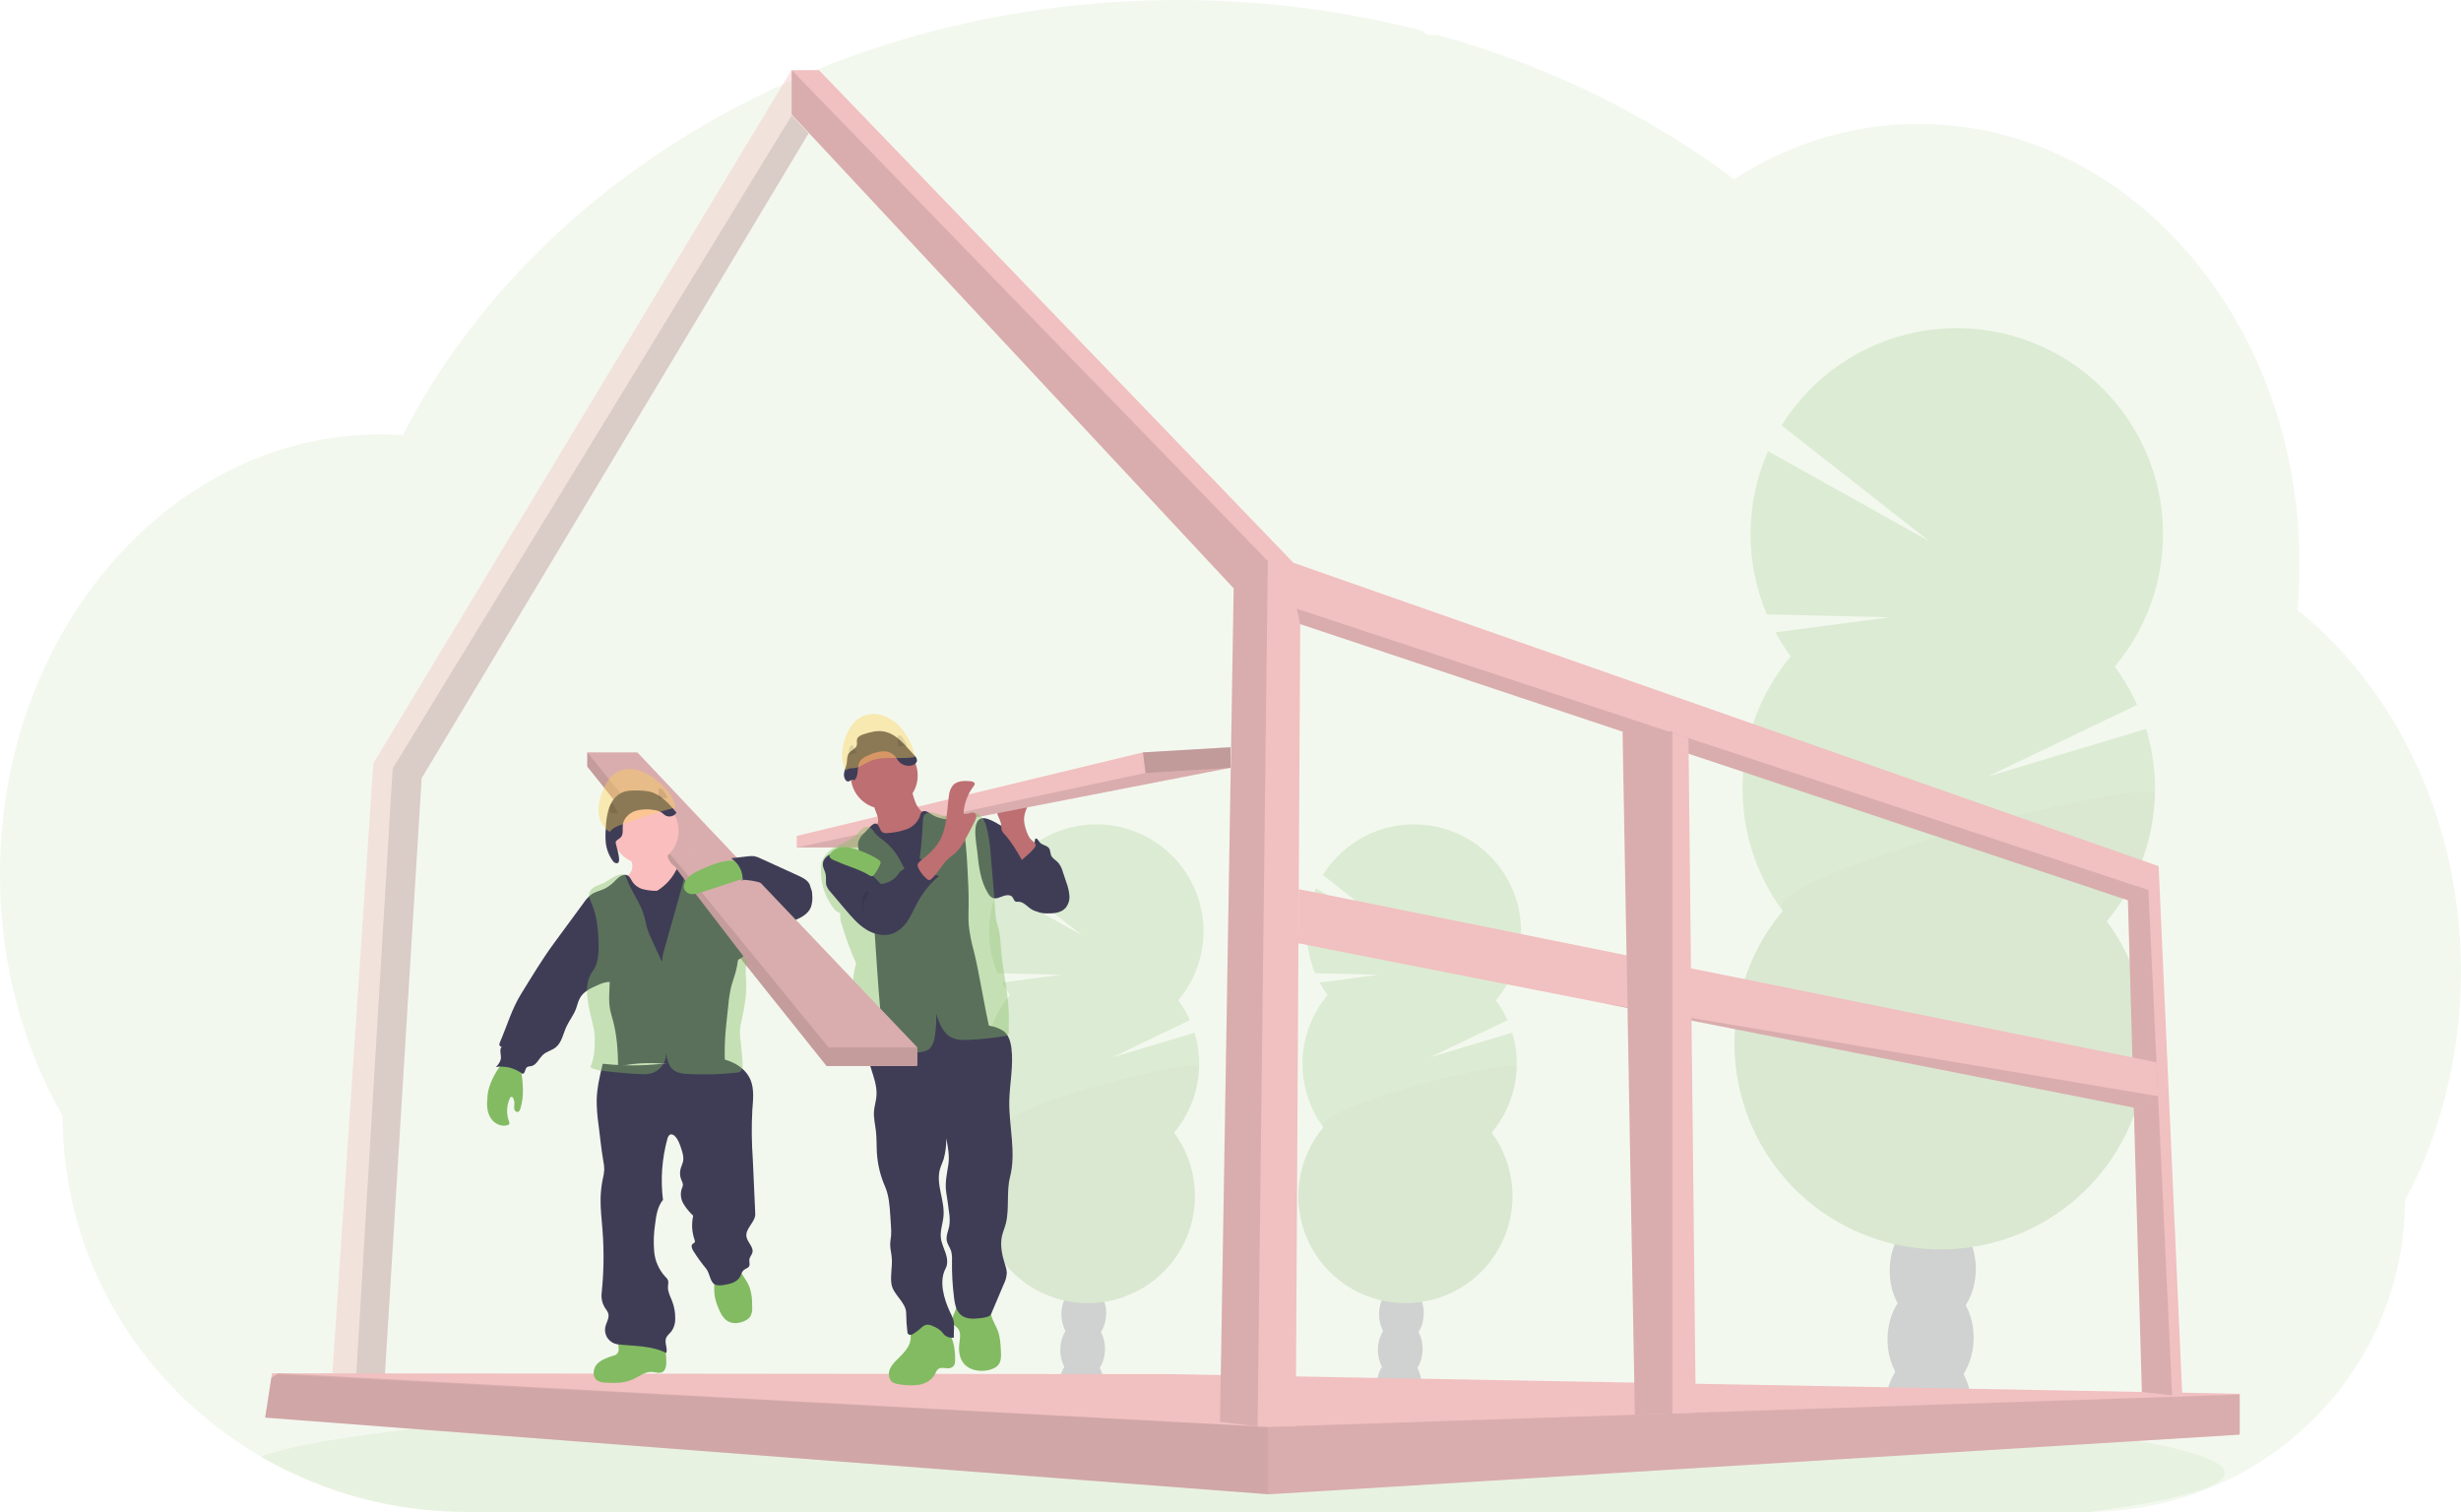 <svg width="848" height="521" viewBox="0 0 848 521" fill="none" xmlns="http://www.w3.org/2000/svg">
<g clip-path="url(#clip0_639_1600)">
<path opacity="0.1" d="M848.001 334.626C848.015 348.742 846.306 362.807 842.911 376.509C841.768 381.126 840.441 385.647 838.929 390.072C837.079 395.534 834.935 400.892 832.507 406.124C831.283 408.77 829.989 411.364 828.626 413.905C828.649 428.38 825.665 442.703 819.864 455.968C809.378 479.767 790.68 499.011 767.177 510.191C752.482 517.194 736.422 520.878 720.141 520.978H160.98C136.102 521.031 111.653 514.503 90.12 502.058L89.789 501.871C86.722 500.078 83.731 498.179 80.818 496.175C74.263 491.652 68.104 486.58 62.408 481.015C54.699 473.491 47.906 465.083 42.17 455.968C28.697 434.6 21.561 409.858 21.586 384.607C7.942 360.695 -0.014 332.051 -0.014 301.272C-0.014 262.438 12.629 227.013 33.4 200.196C37.731 194.593 42.474 189.322 47.591 184.425C52.64 179.58 58.066 175.143 63.819 171.157C68.422 167.964 73.233 165.081 78.219 162.527C80.299 161.47 82.387 160.47 84.511 159.543C86.376 158.716 88.262 157.946 90.17 157.22C92.46 156.352 94.778 155.554 97.125 154.825C99.472 154.096 101.788 153.459 104.073 152.912C107.433 152.092 110.85 151.426 114.325 150.913C117.205 150.489 120.085 150.194 122.965 149.971C125.255 149.798 127.566 149.705 129.891 149.676H131.151C133.714 149.676 136.263 149.777 138.79 149.949C139.057 149.417 139.345 148.878 139.611 148.353C140.619 146.433 141.663 144.52 142.714 142.65C142.712 142.633 142.712 142.616 142.714 142.6C142.894 142.269 143.074 141.945 143.261 141.629C144.111 140.097 144.996 138.579 145.904 137.076C146.321 136.357 146.731 135.681 147.156 135.005C147.246 134.837 147.345 134.674 147.451 134.516C147.883 133.797 148.323 133.078 148.769 132.359C150.991 128.811 153.302 125.326 155.702 121.902L156.314 121.025C156.689 120.493 157.034 119.975 157.452 119.443C158.445 118.055 159.468 116.66 160.497 115.294C161.217 114.315 161.937 113.345 162.715 112.417C164.587 110.02 166.507 107.623 168.475 105.225C170.443 102.828 172.487 100.462 174.609 98.127C174.897 97.804 175.185 97.487 175.487 97.171L178.562 93.82C178.713 93.662 178.842 93.518 178.986 93.374C179.354 92.978 179.706 92.583 180.102 92.202C181.751 90.454 183.443 88.743 185.142 87.038C193.789 78.436 203.001 70.418 212.717 63.04C213.099 62.738 213.487 62.451 213.869 62.163C215.698 60.789 217.555 59.43 219.413 58.093C229.63 50.771 240.31 44.117 251.387 38.172C252.15 37.734 252.928 37.324 253.712 36.921C263.643 31.673 273.856 26.977 284.304 22.855C289.999 20.604 295.824 18.489 301.684 16.555C305.587 15.275 309.503 14.059 313.47 12.916C319.672 11.132 325.916 9.533 332.204 8.119C350.728 3.967 369.574 1.403 388.535 0.453C394.295 0.161 400.119 0.01 406.009 -1.21208e-05C434.426 -0.038 462.733 3.539 490.246 10.643C490.53 11.073 490.919 11.423 491.376 11.661C491.834 11.898 492.344 12.016 492.859 12.002H495.278C496.329 12.29 497.373 12.578 498.424 12.88C504.295 14.568 510.081 16.411 515.783 18.41L517.223 18.928C531.297 23.927 544.99 29.935 558.197 36.907C570.101 43.176 581.564 50.249 592.503 58.078C594.188 59.286 595.849 60.504 597.486 61.731C599.473 60.461 601.494 59.243 603.548 58.078C611.481 53.565 619.907 49.977 628.661 47.385C646.961 41.975 666.324 41.219 684.991 45.184C708.931 50.254 730.602 62.839 748.104 80.739C755.231 88.062 761.574 96.107 767.032 104.744C767.428 105.362 767.824 105.988 768.206 106.621C772.897 114.264 776.929 122.293 780.258 130.619C780.381 130.928 780.503 131.215 780.611 131.517C783.685 139.314 786.164 147.331 788.027 155.501C788.113 155.918 788.214 156.328 788.301 156.745C790.043 164.652 791.227 172.671 791.843 180.743C791.843 181.031 791.843 181.326 791.9 181.628C792.203 185.803 792.356 190.022 792.361 194.285C792.361 198.096 792.232 201.879 791.994 205.633C791.994 206.043 791.936 206.467 791.9 206.891C791.836 207.977 791.742 209.049 791.648 210.142C797.147 214.572 802.294 219.422 807.042 224.647C809.139 226.934 811.169 229.307 813.132 231.767C819.112 239.252 824.367 247.287 828.828 255.764C841.003 278.72 848.001 305.724 848.001 334.626Z" fill="#83BB62"/>
<path opacity="0.1" d="M766.642 507.53C766.642 512.442 749.701 517.045 720.139 521H160.978C136.1 521.053 111.651 514.525 90.118 502.079L89.787 501.892C98.283 498.8 113.618 495.916 134.49 493.313L135.426 493.198C144.786 492.054 155.247 490.968 166.68 489.94C166.968 489.94 167.264 489.897 167.552 489.861C176.623 489.056 186.273 488.3 196.502 487.596C196.826 487.596 197.142 487.538 197.466 487.524C201.412 487.241 205.439 486.972 209.548 486.718L211.132 486.618C241.046 484.762 275.051 483.281 311.928 482.303H311.971C317.136 482.159 322.356 482.032 327.631 481.922C333.496 481.783 339.433 481.66 345.443 481.555C350.029 481.454 354.673 481.382 359.331 481.31H359.439C380.455 480.994 402.17 480.836 424.374 480.836C479.279 480.836 531.175 481.835 577.159 483.633H577.289C584.359 483.906 591.3 484.208 598.067 484.518L603.827 484.791C611.464 485.155 618.903 485.546 626.146 485.963C711.319 490.803 766.642 498.663 766.642 507.53Z" fill="#83BB62"/>
<g opacity="0.2">
<path d="M489.782 477.535C489.759 478.31 489.67 479.083 489.516 479.843C484.505 479.047 479.465 478.328 474.396 477.686C474.396 477.484 474.396 477.276 474.396 477.067C474.443 474.911 475.065 472.806 476.196 470.969C477.68 468.625 479.933 467.157 482.417 467.237C484.901 467.316 487.054 468.919 488.386 471.343C489.393 473.246 489.875 475.384 489.782 477.535Z" fill="#3F3D56"/>
<path d="M490.197 465.246C490.373 459.684 487.068 455.067 482.816 454.933C478.563 454.798 474.973 459.198 474.797 464.76C474.621 470.321 477.926 474.939 482.178 475.073C486.431 475.207 490.021 470.807 490.197 465.246Z" fill="#3F3D56"/>
<path d="M490.589 452.934C490.765 447.372 487.461 442.755 483.208 442.62C478.956 442.486 475.366 446.886 475.19 452.448C475.014 458.009 478.318 462.627 482.571 462.761C486.824 462.895 490.413 458.495 490.589 452.934Z" fill="#3F3D56"/>
<path d="M490.974 440.622C491.15 435.06 487.845 430.443 483.593 430.308C479.34 430.174 475.75 434.574 475.574 440.136C475.398 445.697 478.703 450.315 482.956 450.449C487.208 450.583 490.798 446.183 490.974 440.622Z" fill="#3F3D56"/>
<path d="M491.361 428.309C491.537 422.748 488.232 418.13 483.98 417.996C479.727 417.862 476.137 422.262 475.961 427.823C475.785 433.385 479.09 438.002 483.342 438.137C487.595 438.271 491.185 433.871 491.361 428.309Z" fill="#3F3D56"/>
<path d="M457.456 342.882C456.442 341.511 455.528 340.069 454.72 338.567L475.067 335.885L453.165 335.36C451.211 330.729 450.222 325.749 450.261 320.724C450.299 315.698 451.363 310.734 453.388 306.133L482.274 322.278L455.815 301.538C458.484 297.226 462.014 293.51 466.186 290.622C470.358 287.734 475.081 285.736 480.06 284.753C485.039 283.771 490.168 283.824 495.126 284.91C500.083 285.996 504.764 288.091 508.874 291.065C512.985 294.039 516.438 297.827 519.017 302.194C521.596 306.56 523.246 311.411 523.863 316.443C524.481 321.475 524.053 326.58 522.607 331.44C521.161 336.3 518.727 340.809 515.457 344.687C517.034 346.82 518.374 349.118 519.453 351.54L492.749 364.341L521.066 355.834C522.849 361.711 523.137 367.94 521.902 373.956C520.667 379.972 517.95 385.585 513.996 390.288C518.107 395.859 520.565 402.474 521.09 409.375C521.615 416.277 520.184 423.186 516.963 429.314C513.741 435.442 508.858 440.54 502.872 444.026C496.885 447.512 490.038 449.245 483.112 449.027C476.186 448.809 469.462 446.649 463.708 442.793C457.953 438.937 453.401 433.541 450.572 427.223C447.744 420.905 446.752 413.919 447.711 407.065C448.67 400.21 451.54 393.763 455.995 388.461C451.083 381.803 448.555 373.689 448.816 365.423C449.077 357.156 452.112 349.218 457.435 342.882H457.456Z" fill="#83BB62"/>
<path opacity="0.1" d="M522.635 367.75C522.383 376.021 519.339 383.964 513.996 390.288C518.107 395.859 520.565 402.474 521.09 409.375C521.615 416.277 520.184 423.186 516.963 429.314C513.741 435.442 508.858 440.54 502.872 444.026C496.885 447.512 490.038 449.245 483.112 449.027C476.186 448.809 469.462 446.649 463.708 442.793C457.953 438.937 453.401 433.541 450.572 427.223C447.744 420.905 446.752 413.919 447.711 407.064C448.67 400.21 451.54 393.763 455.995 388.461C451.264 382.039 522.765 363.615 522.635 367.75Z" fill="black"/>
</g>
<g opacity="0.2">
<path d="M380.347 477.535C380.324 478.31 380.235 479.083 380.08 479.843C375.069 479.047 370.03 478.328 364.961 477.686C364.961 477.484 364.961 477.276 364.961 477.067C365.008 474.911 365.629 472.806 366.761 470.969C368.244 468.625 370.498 467.157 372.981 467.237C375.465 467.316 377.618 468.919 378.95 471.343C379.957 473.246 380.44 475.384 380.347 477.535Z" fill="#3F3D56"/>
<path d="M380.754 465.249C380.929 459.687 377.625 455.07 373.372 454.936C369.12 454.801 365.53 459.201 365.354 464.763C365.178 470.324 368.483 474.942 372.735 475.076C376.988 475.21 380.578 470.811 380.754 465.249Z" fill="#3F3D56"/>
<path d="M381.146 452.937C381.322 447.375 378.017 442.758 373.765 442.623C369.512 442.489 365.922 446.889 365.746 452.451C365.57 458.012 368.875 462.63 373.128 462.764C377.38 462.898 380.97 458.498 381.146 452.937Z" fill="#3F3D56"/>
<path d="M381.531 440.625C381.707 435.063 378.402 430.446 374.15 430.311C369.897 430.177 366.307 434.577 366.131 440.139C365.955 445.7 369.26 450.318 373.512 450.452C377.765 450.586 381.355 446.186 381.531 440.625Z" fill="#3F3D56"/>
<path d="M381.918 428.312C382.094 422.751 378.789 418.133 374.536 417.999C370.284 417.865 366.694 422.265 366.518 427.826C366.342 433.388 369.647 438.005 373.899 438.14C378.152 438.274 381.742 433.874 381.918 428.312Z" fill="#3F3D56"/>
<path d="M348.021 342.882C347.007 341.511 346.092 340.069 345.285 338.567L365.631 335.885L343.73 335.36C341.775 330.729 340.787 325.749 340.825 320.724C340.864 315.698 341.928 310.734 343.953 306.133L372.838 322.278L346.379 301.538C349.048 297.226 352.579 293.51 356.751 290.622C360.922 287.734 365.645 285.736 370.624 284.753C375.604 283.771 380.732 283.824 385.69 284.91C390.648 285.996 395.328 288.091 399.439 291.065C403.55 294.039 407.002 297.827 409.581 302.194C412.16 306.56 413.81 311.411 414.428 316.443C415.045 321.475 414.618 326.58 413.172 331.44C411.725 336.3 409.291 340.809 406.022 344.687C407.599 346.82 408.939 349.118 410.018 351.54L383.314 364.341L411.63 355.834C413.414 361.711 413.701 367.94 412.466 373.956C411.232 379.972 408.515 385.585 404.56 390.288C408.671 395.859 411.13 402.474 411.655 409.375C412.179 416.277 410.749 423.186 407.527 429.314C404.305 435.442 399.422 440.54 393.436 444.026C387.45 447.512 380.603 449.245 373.677 449.027C366.751 448.809 360.026 446.649 354.272 442.793C348.518 438.937 343.966 433.541 341.137 427.223C338.308 420.905 337.316 413.919 338.275 407.065C339.234 400.21 342.105 393.763 346.559 388.461C341.648 381.803 339.119 373.689 339.38 365.423C339.641 357.156 342.677 349.218 347.999 342.882H348.021Z" fill="#83BB62"/>
<path opacity="0.1" d="M413.2 367.75C412.948 376.021 409.903 383.964 404.56 390.288C408.671 395.859 411.13 402.474 411.655 409.375C412.179 416.277 410.749 423.186 407.527 429.314C404.305 435.442 399.422 440.54 393.436 444.026C387.45 447.512 380.603 449.245 373.677 449.027C366.751 448.809 360.026 446.649 354.272 442.793C348.518 438.937 343.966 433.541 341.137 427.223C338.308 420.905 337.316 413.919 338.275 407.064C339.234 400.21 342.105 393.763 346.559 388.461C341.829 382.039 413.33 363.615 413.2 367.75Z" fill="black"/>
</g>
<g opacity="0.2">
<path d="M679.281 485.402C679.226 486.872 679.05 488.334 678.755 489.775C669.108 488.236 659.39 486.86 649.604 485.647C649.604 485.258 649.604 484.863 649.604 484.46C649.695 480.307 650.893 476.253 653.074 472.716C655.954 468.207 660.274 465.381 665.047 465.525C669.82 465.669 673.975 468.768 676.567 473.436C678.521 477.112 679.458 481.243 679.281 485.402Z" fill="#3F3D56"/>
<path d="M680.065 461.726C680.404 451.015 674.038 442.123 665.847 441.865C657.656 441.606 650.741 450.079 650.403 460.789C650.064 471.5 656.429 480.392 664.62 480.65C672.811 480.909 679.726 472.436 680.065 461.726Z" fill="#3F3D56"/>
<path d="M680.813 438.022C681.152 427.312 674.787 418.42 666.595 418.161C658.404 417.902 651.489 426.375 651.151 437.086C650.812 447.796 657.177 456.688 665.368 456.947C673.559 457.205 680.474 448.732 680.813 438.022Z" fill="#3F3D56"/>
<path d="M681.569 414.319C681.908 403.608 675.542 394.716 667.351 394.458C659.16 394.199 652.245 402.672 651.907 413.382C651.568 424.093 657.933 432.985 666.124 433.244C674.315 433.502 681.23 425.029 681.569 414.319Z" fill="#3F3D56"/>
<path d="M681.473 389.537C681.795 378.821 675.412 369.935 667.217 369.69C659.022 369.444 652.117 377.932 651.796 388.647C651.474 399.363 657.856 408.249 666.052 408.495C674.247 408.74 681.151 400.253 681.473 389.537Z" fill="#3F3D56"/>
<path d="M617.04 226.179C615.097 223.539 613.339 220.768 611.777 217.887L650.943 212.724L608.789 211.71C605.024 202.796 603.119 193.208 603.19 183.534C603.262 173.859 605.309 164.301 609.207 155.444L664.825 186.518L613.894 146.591C619.043 138.309 625.845 131.176 633.876 125.635C641.907 120.094 650.994 116.265 660.572 114.386C670.149 112.507 680.011 112.618 689.543 114.713C699.076 116.807 708.074 120.841 715.977 126.561C723.881 132.282 730.52 139.567 735.481 147.963C740.442 156.359 743.619 165.685 744.813 175.361C746.007 185.037 745.194 194.855 742.423 204.203C739.652 213.551 734.983 222.229 728.708 229.695C731.741 233.805 734.321 238.229 736.404 242.892L684.991 267.551L739.5 251.155C742.936 262.456 743.495 274.434 741.128 286.005C738.761 297.576 733.542 308.375 725.943 317.424C733.856 328.15 738.588 340.884 739.597 354.169C740.606 367.455 737.851 380.756 731.649 392.551C725.446 404.347 716.046 414.161 704.522 420.871C692.998 427.582 679.817 430.918 666.485 430.498C653.152 430.078 640.207 425.919 629.13 418.497C618.052 411.075 609.289 400.689 603.843 388.526C598.397 376.364 596.487 362.916 598.332 349.721C600.176 336.525 605.701 324.114 614.275 313.907C604.825 301.09 599.96 285.472 600.461 269.562C600.963 253.651 606.801 238.37 617.04 226.172V226.179Z" fill="#83BB62"/>
<path opacity="0.1" d="M742.532 274.045C742.06 289.959 736.225 305.248 725.972 317.438C733.885 328.164 738.617 340.898 739.626 354.184C740.635 367.469 737.881 380.77 731.678 392.566C725.475 404.361 716.075 414.175 704.551 420.886C693.028 427.596 679.846 430.932 666.514 430.513C653.182 430.093 640.237 425.934 629.159 418.512C618.082 411.089 609.319 400.703 603.872 388.541C598.426 376.378 596.516 362.931 598.361 349.735C600.206 336.539 605.731 324.129 614.304 313.922C605.132 301.545 742.784 266.084 742.532 274.045Z" fill="black"/>
</g>
<path d="M113.627 486.668L121.179 486.646H131.828L145.291 268.184L278.623 45.946L272.828 39.733V23.998L128.631 263.035L113.627 486.668Z" fill="#F1C0C0" fill-opacity="0.4"/>
<path opacity="0.1" d="M121.984 486.646H131.826L145.29 268.184L278.622 45.946L272.826 39.733L135.297 264.854L121.984 486.646Z" fill="black"/>
<path d="M91.371 488.487L436.851 514.894L437.146 514.916L771.495 494.377L771.747 494.363V480.26L403.336 473.508L95.972 473.213H93.725L93.481 474.795L91.371 488.487Z" fill="#F1C0C0"/>
<path opacity="0.1" d="M91.371 488.487L436.851 514.894L437.146 514.916L771.495 494.377L771.747 494.104V480.555H771.452L436.851 491.716L95.972 473.213H95.921L95.317 473.608L93.481 474.795L91.371 488.487Z" fill="black"/>
<path opacity="0.1" d="M91.371 488.487L436.851 514.894V491.716L95.317 473.608L93.481 474.795L91.371 488.487Z" fill="black" fill-opacity="0.4"/>
<path d="M272.783 39.438L425.094 202.727L420.385 489.954L433.323 491.515L433.539 491.544H446.477L448.025 215.061L733.228 310.218L738.038 479.649L748.449 480.814L751.976 481.21L743.812 298.467L445.671 193.918L282.193 24.163H272.783V39.438Z" fill="#F1C0C0"/>
<path opacity="0.1" d="M446.852 209.775L448.025 215.061L733.228 310.218L738.038 479.649L748.449 480.814L740.284 306.694L446.852 209.775Z" fill="black"/>
<path opacity="0.1" d="M272.783 39.438L425.094 202.727L420.385 489.954L433.323 491.515L436.851 193.328L272.783 24.163V39.438Z" fill="black"/>
<path d="M447.406 325.047L552.011 345.622L552.047 345.629L735.259 381.68L743.647 378.321L743.618 377.732L743.071 366.046L447.514 306.392L447.406 325.047Z" fill="#F1C0C0"/>
<path opacity="0.1" d="M552.047 345.629L735.259 381.68L743.646 378.321L743.618 377.732L552.047 345.629Z" fill="black"/>
<path d="M559.053 252.104L561.882 407.684L563.344 487.502L576.224 487.071L584.331 486.797L581.811 254.355L576.224 252.5L575 252.104H559.053Z" fill="#F1C0C0"/>
<path opacity="0.1" d="M559.168 252.068V252.104L561.882 407.684L563.344 487.502L576.224 487.071V252.068H559.168Z" fill="black"/>
<path d="M357.294 291.837C358.05 292.247 358.772 292.716 359.454 293.239C360.261 293.944 360.985 294.738 361.614 295.605C364.703 299.596 367.554 304.235 367.252 309.269C367.258 310.001 367.12 310.728 366.844 311.407C366.569 312.085 366.161 312.703 365.646 313.224C364.372 314.31 362.543 314.36 360.873 314.36C359.058 314.36 357.15 314.36 355.581 313.426C354.011 312.491 352.701 310.671 350.843 310.714C350.581 310.758 350.314 310.758 350.051 310.714C349.411 310.506 349.281 309.664 348.863 309.132C348.144 308.176 346.624 308.413 345.494 308.83C344.364 309.247 343.111 309.873 341.995 309.391C341.347 309.05 340.818 308.521 340.476 307.874C337.805 303.559 337.236 298.374 336.732 293.361C336.422 290.312 334.061 279.913 340.577 282.279C343.456 283.315 346.149 285.386 348.77 286.903L357.294 291.837Z" fill="#3F3D56"/>
<path d="M350.858 292.865C351.44 293.283 352.146 293.495 352.862 293.466C353.578 293.437 354.264 293.17 354.811 292.707C355.883 291.739 356.566 290.415 356.733 288.982C357.453 288.759 357.82 289.701 358.281 290.276C359.088 291.254 360.729 291.24 361.464 292.283C361.975 293.002 361.86 294.001 362.219 294.814C362.687 295.864 363.847 296.41 364.639 297.259C365.386 298.186 365.927 299.263 366.223 300.416L367.403 303.954C367.968 305.426 368.332 306.967 368.483 308.535C368.558 309.319 368.475 310.111 368.24 310.863C368.005 311.614 367.623 312.312 367.115 312.915C365.531 314.619 362.932 314.799 360.636 314.749C359.869 314.765 359.103 314.675 358.36 314.483C356.323 313.85 355.02 311.8 354.48 309.736C353.94 307.672 353.997 305.508 353.681 303.393C353.338 301.317 352.734 299.292 351.881 297.367C351.247 295.871 349.505 293.642 349.534 292.052C350.052 292.052 350.426 292.527 350.858 292.865Z" fill="#3F3D56"/>
<path d="M353.442 285.58C353.106 284.559 352.909 283.497 352.859 282.423C352.859 280.266 353.845 278.238 354.839 276.31L346.61 277.425C345.616 277.562 344.507 277.763 343.946 278.59C343.732 279 343.621 279.455 343.621 279.917C343.621 280.379 343.732 280.834 343.946 281.244C344.358 282.064 344.686 282.924 344.925 283.811C344.944 284.587 345.033 285.36 345.191 286.12C345.447 286.678 345.806 287.183 346.25 287.608C348.604 290.212 350.368 293.282 352.125 296.324C352.074 296.238 357.085 292.362 356.884 291.096C356.768 290.377 355.321 289.514 354.861 288.824C354.224 287.821 353.746 286.728 353.442 285.58Z" fill="#BE6F72"/>
<path d="M423.999 257.483V264.567L302.561 288.227L296.261 292.038H274.525V288.047L393.84 259.252L423.999 257.483Z" fill="#F1C0C0"/>
<path opacity="0.1" d="M423.999 264.567L302.561 288.227L296.261 292.038H274.525L394.725 266.343L423.999 264.567Z" fill="black"/>
<path d="M326.5 458.571C325.147 456.934 323.279 455.803 321.201 455.362C319.122 454.92 316.955 455.195 315.053 456.14C314.646 456.332 314.286 456.612 314.002 456.96C313.282 457.967 313.742 459.355 313.807 460.599C313.973 463.634 311.554 466.1 309.379 468.222C308.213 469.358 307.025 470.573 306.499 472.12C305.974 473.666 306.363 475.629 307.774 476.434C308.39 476.743 309.06 476.928 309.747 476.981C312.048 477.429 314.408 477.495 316.73 477.175C319.027 476.737 321.281 475.435 322.274 473.321C322.466 472.747 322.783 472.224 323.203 471.789C324.47 470.789 326.414 471.961 327.854 471.249C329.042 470.66 329.092 469.732 329.107 468.509C329.15 465.129 328.646 461.304 326.5 458.571Z" fill="#83BB62"/>
<path d="M343.78 458.441C344.665 460.771 344.788 463.31 344.903 465.798C344.968 467.237 345.011 468.776 344.233 469.991C343.456 471.206 341.937 471.846 340.482 472.148C337.48 472.767 334.003 472.184 332.066 469.804C330.583 467.985 330.273 465.489 330.547 463.13C330.777 461.196 331.267 458.93 329.877 457.557C329.517 457.19 329.049 456.931 328.718 456.536C327.998 455.658 328.113 454.335 328.502 453.256C329.008 452.225 329.388 451.136 329.632 450.013C329.69 449.481 339.381 450.387 340.274 450.826C341.49 451.423 341.303 452.422 341.67 453.63C342.182 455.313 343.161 456.831 343.78 458.441Z" fill="#83BB62"/>
<path d="M345.558 355.129C347.459 356.359 348.193 358.775 348.489 361.019C349.302 367.167 347.877 373.381 347.769 379.587C347.668 388.282 350.188 397.134 348.035 405.556C346.746 410.59 347.841 416.343 346.631 421.427C346.271 422.937 345.609 424.361 345.263 425.871C344.543 429.144 345.299 432.567 346.314 435.767C346.638 436.629 346.844 437.532 346.926 438.449C346.878 439.862 346.519 441.246 345.875 442.505L341.555 452.71C341.073 453.853 339.172 454.04 337.955 454.191C335.666 454.465 333.11 454.659 331.288 453.242C329.467 451.825 329.028 449.452 328.747 447.237C328.208 442.985 327.968 438.701 328.027 434.415C328.106 433.296 328.006 432.172 327.732 431.085C327.336 429.855 326.465 428.791 326.227 427.489C325.925 425.807 326.781 424.153 327.098 422.455C327.315 420.905 327.291 419.331 327.026 417.788C326.745 415.487 326.421 413.186 326.054 410.899C325.536 407.699 326.277 404.542 326.774 401.334C327.242 398.321 326.645 395.25 326.054 392.259C326.105 394.687 325.802 397.109 325.154 399.45C324.773 400.593 324.226 401.687 323.894 402.852C322.418 408.08 325.565 413.567 325.118 418.982C324.91 421.513 323.916 424.016 324.197 426.511C324.391 428.338 325.241 430.014 325.824 431.754C326.407 433.494 326.709 435.486 325.824 437.112C323.484 441.527 325.234 447.532 327.329 452.063C327.754 452.866 328.124 453.698 328.437 454.551C329.057 456.593 328.538 458.787 328.704 460.915C328.101 461.014 327.483 460.974 326.898 460.798C326.313 460.622 325.776 460.316 325.327 459.901C325.01 459.571 324.751 459.182 324.442 458.837C323.577 458.014 322.552 457.375 321.432 456.96C320.774 456.592 320.025 456.42 319.272 456.464C318.481 456.685 317.769 457.126 317.22 457.737C316.508 458.362 315.753 458.937 314.959 459.456C314.622 459.715 314.227 459.89 313.808 459.966C313.597 459.999 313.381 459.964 313.191 459.867C313.001 459.77 312.846 459.616 312.749 459.427C312.704 459.307 312.677 459.181 312.67 459.053C312.403 456.881 312.261 454.696 312.245 452.509C312.245 448.747 307.738 446.159 307.169 442.441C306.716 439.442 307.558 436.385 307.277 433.365C307.141 431.812 306.709 430.287 306.737 428.734C306.737 427.727 306.968 426.742 307.047 425.742C307.113 424.632 307.096 423.519 306.997 422.412L306.773 418.939C306.557 415.508 306.32 412.006 304.966 408.871C303.361 405.21 302.411 401.296 302.158 397.307C302.014 394.79 302.108 392.273 301.82 389.749C301.561 387.469 300.985 385.204 301.15 382.917C301.287 381.148 301.87 379.436 302.007 377.667C302.288 374.265 300.992 370.957 299.977 367.7C298.962 364.442 298.213 360.832 299.545 357.689C299.735 357.173 300.052 356.713 300.466 356.352C300.977 356.014 301.558 355.798 302.166 355.719C314.518 353.127 327.18 352.32 339.763 353.324C341.814 353.44 343.805 354.06 345.558 355.129Z" fill="#3F3D56"/>
<path d="M304.686 278.748C311.056 278.748 316.22 273.59 316.22 267.228C316.22 260.865 311.056 255.707 304.686 255.707C298.316 255.707 293.152 260.865 293.152 267.228C293.152 273.59 298.316 278.748 304.686 278.748Z" fill="#BE6F72"/>
<path d="M302.453 281.618C302.619 282.276 302.619 282.966 302.453 283.624C302.272 284.084 302.017 284.512 301.697 284.89C300.581 286.328 299.345 287.671 298.004 288.903C298.687 290.427 299.918 291.641 301.453 292.304C302.977 292.952 304.575 293.409 306.212 293.663C307.028 293.878 307.879 293.937 308.717 293.836C309.49 293.642 310.222 293.311 310.877 292.858L317.285 289.025C318.252 288.502 319.147 287.856 319.949 287.105C321.124 285.898 321.789 284.286 321.806 282.603C321.836 282.301 321.754 282 321.576 281.754C321.33 281.541 321.022 281.412 320.697 281.388C318.444 280.891 316.666 279.065 315.658 276.994C314.746 274.871 314.157 272.624 313.908 270.327L307.076 273.923C306.06 274.462 305.052 275.002 304.001 275.469C303.332 275.771 301.978 276.023 301.503 276.634C300.596 277.763 302.216 280.259 302.453 281.618Z" fill="#BE6F72"/>
<path d="M298.049 286.81C297.076 287.607 296.316 288.632 295.838 289.794C295.392 291.233 295.838 292.75 296.242 294.174C298.131 300.243 299.575 306.442 300.561 312.721C301.166 317.036 301.389 321.415 301.685 325.781C302.289 334.684 303.168 348.88 304.341 357.725C308.661 357.919 312.873 356.661 317.157 356.2C325.163 355.352 333.407 357.294 341.247 355.481C339.346 347.981 337.446 335.173 335.545 327.679C334.704 324.727 334.121 321.707 333.803 318.654C333.637 316.46 333.738 314.26 333.767 312.052C333.831 307.737 333.594 303.422 333.356 299.107C333.083 294.073 332.809 289.039 331.614 284.113C331.531 283.485 331.236 282.905 330.779 282.466C330.059 281.941 329.123 282.128 328.266 282.243C325.643 282.576 322.987 281.948 320.793 280.474C319.842 279.827 318.568 279.036 317.682 279.755C317.304 280.189 317.055 280.719 316.962 281.287C316.571 282.304 315.966 283.226 315.189 283.992C314.411 284.757 313.479 285.347 312.455 285.724C310.404 286.466 308.255 286.907 306.076 287.033C305.41 287.176 304.715 287.098 304.096 286.81C303.074 286.184 303.002 283.933 301.713 283.782C300.583 283.653 298.812 286.084 298.049 286.81Z" fill="#3F3D56"/>
<path d="M315.082 304.372C312.425 301.833 311.259 298.151 309.322 295.023C308.003 292.919 306.318 291.068 304.347 289.557C303.356 288.903 302.447 288.133 301.64 287.263C300.956 286.422 300.437 285.3 299.401 284.976C298.972 284.883 298.527 284.895 298.105 285.012C297.682 285.128 297.294 285.346 296.974 285.645C296.34 286.249 295.739 286.888 295.174 287.558C292.122 290.715 286.758 291.154 284.339 294.807C283.686 295.581 283.242 296.51 283.05 297.504C282.353 302.821 283.73 308.202 286.895 312.534C287.507 313.538 288.448 314.3 289.558 314.691C289.408 316.032 289.586 317.39 290.077 318.647C291.41 323.198 293.048 327.655 294.98 331.987C294.518 333.681 294.195 335.411 294.015 337.157C293.511 341.551 293.979 346.01 293.504 350.411C293.115 354.007 292.064 357.509 292.028 361.112C292.028 361.688 292.078 362.371 292.575 362.666C292.839 362.801 293.135 362.863 293.432 362.845L302.288 363.111C307.428 363.262 312.619 363.413 317.681 362.464C318.355 362.365 319.008 362.158 319.617 361.853C321.331 360.896 321.9 358.739 322.173 356.819C322.531 354.328 322.673 351.812 322.598 349.297C323.671 352.684 324.945 356.186 328.185 357.653C329.899 358.43 331.857 358.372 333.736 358.322C337.786 358.142 341.823 357.726 345.824 357.078C346.071 357.108 346.321 357.081 346.556 356.997C346.79 356.914 347.001 356.777 347.172 356.597C347.344 356.418 347.471 356.2 347.543 355.963C347.615 355.725 347.631 355.474 347.588 355.23L347.632 351.303C347.718 343.328 345.738 335.705 344.968 327.765C344.723 325.263 344.745 322.731 344.133 320.279C343.881 319.251 343.513 318.244 343.29 317.208C343.098 316.194 342.978 315.168 342.93 314.138L342.369 306.227C342.102 302.566 341.721 299.035 341.44 295.382C341.286 291.825 340.769 288.292 339.899 284.84C339.273 282.682 337.97 280.237 335.716 279.971C334.514 279.834 333.347 280.359 332.203 280.726C329.389 281.611 326.369 281.598 323.563 280.69C322.696 280.348 321.792 280.107 320.87 279.971C320.406 279.908 319.933 279.969 319.501 280.149C319.068 280.328 318.691 280.619 318.408 280.992C318.128 281.554 317.997 282.178 318.026 282.804C317.688 289.989 317.062 297.389 315.082 304.372Z" fill="#83BB62" fill-opacity="0.4"/>
<path d="M303.498 304.587C300.179 301.092 296.773 297.532 292.497 295.31C290.812 294.433 288.897 293.771 287.032 294.102C285.167 294.433 283.432 296.051 283.519 297.942C283.576 299.115 284.289 300.15 284.512 301.301C284.771 302.595 284.397 303.976 284.8 305.227C285.128 306.052 285.618 306.803 286.24 307.435L291.338 313.469C293.498 315.986 295.657 318.539 298.437 320.279C301.216 322.019 304.816 322.832 307.868 321.595C310.04 320.587 311.846 318.931 313.038 316.856C314.305 314.842 315.198 312.642 316.386 310.563C318.234 307.243 320.674 304.286 323.585 301.84C322.088 301.452 320.209 300.905 319.265 299.683C318.997 299.294 318.768 298.88 318.581 298.446L317.415 295.929C317.018 295.908 316.622 295.97 316.25 296.109C315.878 296.249 315.54 296.464 315.255 296.741C314.755 297.319 314.219 297.864 313.65 298.374C312.634 299.136 311.259 299.345 310.338 300.215C309.981 300.588 309.658 300.993 309.373 301.423C308.676 302.338 307.791 303.094 306.778 303.64C305.765 304.185 304.646 304.508 303.498 304.587Z" fill="#3F3D56"/>
<path d="M323.853 289.55C326.351 284.998 326.236 279.539 326.948 274.398C327.026 273.036 327.504 271.727 328.324 270.636C329.764 269.011 332.305 268.99 334.479 269.198C335.12 269.27 335.919 269.572 335.883 270.212C335.833 270.441 335.721 270.653 335.559 270.823C333.452 273.54 332.212 276.828 332.003 280.259C333.133 281.042 334.883 279.432 335.97 280.259C336.69 280.863 336.359 282.056 335.927 282.919C334.923 284.919 333.889 286.903 332.823 288.874C331.973 290.611 330.863 292.209 329.533 293.613C328.619 294.49 327.546 295.181 326.617 296.044C324.457 298.065 323.154 300.92 320.922 302.89C320.734 303.094 320.478 303.224 320.202 303.257C319.918 303.237 319.651 303.117 319.446 302.919C318.331 302.013 317.406 300.896 316.725 299.632C315.875 298.065 316.005 297.604 317.344 296.497C319.849 294.519 322.29 292.398 323.853 289.55Z" fill="#BE6F72"/>
<path d="M299.322 301.495C299.754 301.761 300.287 302.063 300.762 301.84C300.957 301.723 301.122 301.563 301.245 301.373C302.068 300.276 302.754 299.083 303.29 297.82C303.382 297.642 303.433 297.445 303.441 297.245C303.441 296.785 303.03 296.447 302.649 296.18C300.604 294.879 298.406 293.835 296.104 293.074C294.203 292.355 292.216 291.729 290.2 291.909C289.443 291.96 288.704 292.163 288.027 292.506C287.35 292.85 286.75 293.327 286.262 293.908C284.822 295.756 287.234 296.317 288.746 296.986C292.245 298.575 296.032 299.496 299.322 301.495Z" fill="#83BB62"/>
<path opacity="0.1" d="M297.054 313.72C297.03 313.885 297.045 314.052 297.097 314.21C297.15 314.367 297.239 314.51 297.357 314.627C297.566 313.605 297.292 312.527 297.508 311.498C297.825 309.952 299.329 308.787 299.459 307.234C296.702 306.694 297.076 312.052 297.054 313.72Z" fill="black"/>
<path opacity="0.2" d="M424 257.483V264.567L394.725 266.343L393.84 259.252L424 257.483Z" fill="black"/>
<path d="M294.303 268.939C296.132 267.451 295.073 264.329 296.312 262.33C297.032 261.237 298.248 260.662 299.444 260.173C300.886 259.499 302.431 259.071 304.015 258.907C304.809 258.831 305.609 258.934 306.357 259.209C307.105 259.485 307.781 259.924 308.335 260.496C308.803 261.029 309.12 261.676 309.559 262.23C310.103 262.876 310.812 263.362 311.611 263.638C312.409 263.914 313.268 263.969 314.095 263.797C315.053 263.582 316.046 262.855 315.981 261.877C315.873 261.282 315.569 260.741 315.117 260.338L313.058 258.058C310.718 255.47 308.119 252.722 304.685 252.075C302.295 251.622 299.847 252.262 297.543 253.032C296.614 253.341 295.57 253.801 295.311 254.743C295.138 255.39 295.397 256.095 295.246 256.75C294.951 258.051 293.281 258.49 292.503 259.583C291.726 260.676 291.963 261.971 291.74 263.179C291.517 264.387 290.869 265.566 290.79 266.818C290.739 267.573 291.121 268.975 291.97 269.248C292.82 269.522 293.777 268.04 294.303 268.939Z" fill="#3F3D56"/>
<path d="M315.284 260.842C314.677 257.678 313.369 254.689 311.454 252.097C309.752 249.674 307.384 247.796 304.636 246.689C303.262 246.153 301.785 245.934 300.315 246.05C298.845 246.166 297.42 246.613 296.147 247.358C294.258 248.704 292.789 250.556 291.907 252.701C290.042 256.714 289.351 261.618 291.518 265.473C292.382 264.423 293.865 264.898 295.175 264.516C296.817 264.049 298.207 262.956 299.769 262.273C304.485 260.194 310.245 261.877 315.284 260.842Z" fill="#FED253" fill-opacity="0.4"/>
<path opacity="0.1" d="M292.62 260.619C292.454 259.324 292.346 257.821 293.268 256.901C293.313 256.844 293.372 256.799 293.438 256.769C293.504 256.739 293.576 256.725 293.649 256.728C293.713 256.749 293.773 256.783 293.823 256.827C293.874 256.872 293.915 256.926 293.944 256.987C294.476 257.826 294.929 258.711 295.298 259.633C294.761 259.51 294.2 259.55 293.686 259.749C293.173 259.948 292.731 260.296 292.418 260.748" fill="black"/>
<path opacity="0.1" d="M309.446 256.965L309.187 254.398C309.145 254.186 309.162 253.968 309.237 253.765C309.346 253.596 309.513 253.473 309.707 253.42C309.901 253.366 310.108 253.387 310.288 253.478C310.642 253.674 310.934 253.965 311.131 254.319C311.73 255.238 312.227 256.219 312.614 257.246C311.454 257.023 310.261 257.037 309.107 257.289" fill="black"/>
<path opacity="0.1" d="M315.888 361.162V367.031L310.928 367.362H284.836V361.162H315.888Z" fill="black"/>
<path d="M315.889 361.162V367.361H284.836L202.342 264.142V259.267H219.636L315.889 361.162Z" fill="#F1C0C0"/>
<path opacity="0.1" d="M315.889 361.162V367.361H284.836L202.342 264.142V259.267H219.636L315.889 361.162Z" fill="black"/>
<path opacity="0.1" d="M315.889 361.162V367.361H284.836L202.342 264.142V259.267L285.283 361.162H315.889Z" fill="black"/>
<path d="M213.156 464.619C213.211 464.911 213.204 465.21 213.137 465.499C213.07 465.788 212.944 466.061 212.767 466.299C212.59 466.537 212.366 466.736 212.108 466.884C211.851 467.032 211.565 467.125 211.27 467.157C209.268 467.833 207.144 468.502 205.726 470.034C204.308 471.566 204.027 474.406 205.726 475.651C206.595 476.174 207.592 476.445 208.606 476.434C211.867 476.657 215.266 476.614 218.225 475.233C220.342 474.255 222.336 472.587 224.661 472.738C225.864 472.81 227.145 473.371 228.218 472.824C229.291 472.278 229.593 470.753 229.6 469.48C229.628 466.823 229.227 464.179 228.413 461.649C228.305 461.304 223.725 461.038 223.178 460.93L217.627 460.21C216.576 460.074 214.308 459.283 213.48 460.16C212.652 461.038 213.156 463.576 213.156 464.619Z" fill="#83BB62"/>
<path d="M246.282 446.669C246.517 447.964 246.899 449.228 247.42 450.437C248.19 452.393 249.177 454.472 251.063 455.421C252.777 456.277 254.879 455.968 256.621 455.155C257.348 454.854 257.986 454.371 258.472 453.753C259.034 452.774 259.285 451.648 259.191 450.524C259.191 447.741 259.026 444.864 257.752 442.39C256.657 440.233 254.749 438.377 254.72 435.99L248.161 437.255C247.81 437.289 247.476 437.421 247.197 437.637C246.989 437.855 246.845 438.126 246.779 438.42C246.079 441.112 245.91 443.913 246.282 446.669Z" fill="#83BB62"/>
<path d="M167.955 378.35C167.681 380.666 167.797 383.147 169.006 385.146C170.216 387.145 172.764 388.468 174.967 387.67C175.08 387.641 175.186 387.59 175.279 387.52C175.372 387.449 175.449 387.361 175.507 387.26C175.566 387.017 175.533 386.761 175.414 386.541C174.441 383.948 174.521 381.079 175.637 378.544C175.781 378.213 176.091 377.825 176.429 377.955C176.571 378.026 176.684 378.142 176.753 378.285C177.102 378.888 177.276 379.575 177.257 380.27C177.155 380.9 177.136 381.541 177.199 382.176C177.336 382.794 177.999 383.377 178.575 383.111C178.741 383.009 178.885 382.874 178.998 382.714C179.11 382.555 179.189 382.374 179.23 382.183C180.835 377.545 180.108 372.475 179.374 367.62C179.38 367.509 179.361 367.397 179.32 367.294C179.278 367.19 179.214 367.097 179.132 367.021C179.051 366.945 178.953 366.888 178.847 366.853C178.74 366.819 178.628 366.808 178.517 366.822C175.119 366.484 173.261 365.672 171.317 368.829C169.647 371.489 167.955 375.15 167.955 378.35Z" fill="#83BB62"/>
<path d="M207.684 366.549C206.676 370.734 205.661 374.97 205.596 379.271C205.613 381.949 205.815 384.624 206.2 387.275L206.956 393.503C207.216 395.603 207.468 397.695 207.835 399.774C208.069 400.844 208.197 401.935 208.216 403.031C208.146 404.112 207.975 405.183 207.705 406.231C207.252 408.434 206.999 410.672 206.949 412.92C206.87 416.515 207.316 420.111 207.597 423.707C208.158 430.872 208.073 438.073 207.345 445.224C207.055 447.154 207.474 449.123 208.526 450.768C208.953 451.287 209.304 451.863 209.57 452.48C210.11 454.127 208.85 455.773 208.526 457.463C208.319 458.781 208.644 460.127 209.429 461.206C210.215 462.285 211.397 463.008 212.716 463.217C218.476 463.9 224.394 463.591 229.585 466.223C230.132 464.626 228.937 462.814 229.484 461.189C229.83 460.182 230.78 459.527 231.428 458.679C232.299 457.386 232.733 455.849 232.667 454.292C232.692 452.26 232.331 450.242 231.601 448.345C230.989 446.763 230.111 445.202 230.161 443.505C230.161 442.671 230.456 441.793 230.118 441.024C229.886 440.582 229.571 440.189 229.189 439.866C227.037 437.511 225.715 434.519 225.424 431.344C225.143 428.194 225.245 425.021 225.726 421.894C226.079 418.917 226.554 415.775 228.448 413.452C227.57 406.408 228.086 399.261 229.967 392.417C230.154 391.784 230.449 391.05 231.097 390.899C231.355 390.873 231.615 390.909 231.855 391.004C232.096 391.099 232.31 391.251 232.48 391.446C233.61 392.503 234.15 394.035 234.639 395.502C235.179 397.091 235.727 398.788 235.316 400.414C235.143 401.133 234.798 401.766 234.596 402.456C234.158 403.843 234.235 405.342 234.812 406.677C235.094 407.165 235.27 407.707 235.331 408.267C235.264 408.748 235.118 409.214 234.899 409.647C234.632 410.498 234.547 411.396 234.65 412.282C234.753 413.168 235.041 414.022 235.496 414.789C236.414 416.316 237.546 417.704 238.859 418.91C238.232 421.67 238.394 424.551 239.326 427.223C239.394 427.344 239.437 427.476 239.453 427.613C239.469 427.75 239.458 427.889 239.42 428.022C239.291 428.295 238.959 428.396 238.7 428.59C237.98 429.179 238.427 430.294 238.909 431.064C240.231 433.176 241.691 435.198 243.279 437.119C244.719 438.838 244.59 442.153 246.735 442.771C247.637 442.966 248.569 442.966 249.471 442.771C251.588 442.448 253.949 441.836 254.986 439.967C255.411 439.197 255.584 438.262 256.246 437.687C256.908 437.112 257.765 437.011 258.132 436.321C258.499 435.63 258.089 434.724 258.211 433.926C258.334 433.128 259.032 432.488 259.255 431.646C259.788 429.704 257.52 428.108 257.211 426.123C256.764 423.246 260.393 421.089 260.242 418.212C259.925 411.963 259.723 405.685 259.399 399.436C258.993 393.838 258.935 388.22 259.227 382.615C259.479 379.127 259.947 375.474 258.665 372.23C256.822 367.656 251.739 365.089 246.821 364.6C241.904 364.111 237.001 365.276 232.127 366.038C224.037 367.284 215.818 367.455 207.684 366.549Z" fill="#3F3D56"/>
<path d="M222.3 297.813C228.67 297.813 233.834 292.655 233.834 286.292C233.834 279.93 228.67 274.771 222.3 274.771C215.93 274.771 210.766 279.93 210.766 286.292C210.766 292.655 215.93 297.813 222.3 297.813Z" fill="#FBBEBE"/>
<path d="M217.605 299.963C217.213 300.874 216.554 301.646 215.715 302.176C214.876 302.706 213.896 302.97 212.903 302.933C212.486 304.659 213.487 306.399 214.631 307.759C217.008 310.522 220.08 312.601 223.53 313.783C226.98 314.965 230.683 315.207 234.258 314.483C235.649 314.234 236.968 313.684 238.124 312.872C239.682 311.572 240.728 309.763 241.076 307.766C241.407 305.782 241.502 303.767 241.357 301.761C241.397 301.365 241.284 300.968 241.04 300.653C240.752 300.431 240.396 300.314 240.032 300.323C237.599 300.107 235.057 300.013 232.919 298.82C230.78 297.626 229.261 294.929 230.291 292.714C230.125 293.059 225.921 293.225 225.366 293.297C223.631 293.541 221.896 293.814 220.168 294.131C219.338 294.176 218.517 294.331 217.727 294.591C216.683 295.13 217.072 294.864 217.317 295.842C217.684 297.338 218.224 298.41 217.605 299.963Z" fill="#FBBEBE"/>
<path d="M226.381 306.968C224.828 306.986 223.278 306.814 221.766 306.457C220.24 306.101 218.894 305.204 217.979 303.933C217.446 303.127 217.101 302.113 216.251 301.66C214.862 300.941 213.278 302.157 212.169 303.271C211.159 304.371 209.989 305.311 208.699 306.061C207.158 306.874 205.358 307.162 203.904 308.118C202.767 308.976 201.792 310.028 201.024 311.225L190.822 325.105C186.725 330.685 183.161 336.676 179.511 342.565C176.35 347.664 174.694 353.532 172.311 359.034C172.122 359.371 172.044 359.758 172.088 360.141C172.174 360.515 172.628 360.817 172.945 360.602C171.872 361.666 172.815 363.478 172.563 364.974C172.277 366.021 171.679 366.956 170.85 367.656C172.434 367.45 174.043 367.525 175.601 367.879C177.212 368.335 178.732 369.065 180.094 370.037C180.965 369.9 180.886 368.354 181.534 367.779C181.923 367.441 182.499 367.484 183.01 367.383C184.932 367.009 185.695 364.701 187.171 363.399C188.403 362.313 190.145 361.961 191.448 360.94C193.565 359.278 194.018 356.323 195.127 353.87C196.07 351.792 197.553 349.98 198.381 347.851C198.921 346.47 199.181 344.975 199.951 343.702C201.182 341.645 203.5 340.552 205.711 339.567C207.108 338.941 208.591 338.294 210.095 338.394C210.016 341.738 209.591 345.032 210.319 348.297C210.571 349.448 210.923 350.569 211.226 351.713C212.601 356.862 212.925 362.227 212.99 367.534C216.298 366.778 219.676 366.373 223.069 366.326C225.74 366.247 228.404 366.592 231.075 366.542C234.243 366.484 237.375 365.873 240.543 365.657C243.711 365.441 247.023 365.657 249.824 367.095C249.596 362.538 249.724 357.97 250.205 353.432L250.968 346.283C251.141 344.207 251.461 342.145 251.926 340.113C252.343 338.473 252.948 336.891 253.409 335.259C255.029 329.506 254.734 323.364 254.424 317.374C254.266 314.296 253.078 311.268 251.681 308.528C251.176 307.51 250.598 306.53 249.953 305.594C248.265 303.271 246.016 301.413 243.415 300.193C240.814 298.974 237.946 298.432 235.079 298.618C234.712 298.63 234.351 298.708 234.013 298.848C233.405 299.237 232.931 299.802 232.652 300.467C231.163 303.141 229.001 305.381 226.381 306.968Z" fill="#3F3D56"/>
<path d="M212.156 290.111C212.48 289.392 213.351 289.126 213.884 288.55C214.906 287.457 214.445 285.71 214.603 284.235C214.863 282.078 216.655 280.273 218.707 279.503C220.8 278.833 223.027 278.692 225.187 279.094C226.227 279.169 227.232 279.503 228.11 280.064C228.485 280.338 228.83 280.69 229.183 280.942C229.826 281.33 230.596 281.452 231.327 281.281C232.059 281.111 232.695 280.661 233.1 280.028C230.551 276.965 227.729 273.729 223.855 272.787C222.526 272.516 221.172 272.388 219.816 272.405C218.023 272.369 216.173 272.341 214.517 273.024C212.264 273.952 210.68 276.087 209.866 278.389C209.155 280.721 208.774 283.142 208.736 285.58C208.588 287.207 208.588 288.844 208.736 290.47C209.014 292.692 209.84 294.81 211.14 296.633C211.316 296.917 211.565 297.148 211.86 297.302C215.143 298.741 211.889 290.708 212.156 290.111Z" fill="#3F3D56"/>
<path d="M232.724 278.252C232.328 274.865 229.909 272.068 227.339 269.817C225.267 267.865 222.799 266.381 220.103 265.466C217.388 264.668 214.264 264.84 211.938 266.458C210.066 267.76 208.878 269.831 207.964 271.916C206.763 274.378 206.168 277.09 206.229 279.827C206.409 282.545 207.734 285.3 210.095 286.673C210.945 285.422 212.421 284.775 213.839 284.264C220.021 281.922 226.325 279.915 232.724 278.252Z" fill="#FED253" fill-opacity="0.4"/>
<path opacity="0.1" d="M210.889 276.843C211.119 276.843 211.27 277.08 211.385 277.274C211.971 278.186 212.475 279.149 212.89 280.151C212.048 280.331 210.601 280.532 210.183 279.791C209.96 279.417 210.226 276.807 210.889 276.843Z" fill="black"/>
<path opacity="0.1" d="M227.295 275.217C227.122 275.383 226.921 275.045 226.921 274.8V272.01C226.916 271.932 226.933 271.855 226.971 271.787C227.001 271.753 227.037 271.725 227.078 271.705C227.119 271.686 227.163 271.674 227.209 271.672C227.792 271.607 228.274 272.103 228.649 272.578C229.217 273.347 229.711 274.168 230.125 275.03L227.079 274.937" fill="black"/>
<path d="M265.303 321.422C265.966 320.794 266.673 320.215 267.42 319.689C269.414 318.359 271.826 317.834 274.065 316.985C276.304 316.137 278.58 314.763 279.451 312.534C279.887 311.14 280.029 309.671 279.868 308.219C279.889 307.611 279.781 307.006 279.552 306.443C279.277 305.945 278.887 305.521 278.414 305.206C275.376 302.962 271.301 302.782 267.528 303.012C259.21 303.528 251.058 305.56 243.474 309.01C243.073 309.142 242.721 309.393 242.466 309.729C242.318 310.041 242.251 310.385 242.271 310.729C242.137 312.85 242.413 314.976 243.085 316.993C244.078 319.553 246.123 321.617 246.98 324.227C247.369 325.399 247.498 326.643 247.837 327.823C248.114 329.041 248.835 330.112 249.86 330.829C252.704 332.526 255.389 330.246 257.362 328.477L265.303 321.422Z" fill="#3F3D56"/>
<path d="M228.06 331.383L224.41 323.429C223.874 322.327 223.413 321.19 223.027 320.027C222.61 318.639 222.408 317.201 222.019 315.806C220.738 311.16 217.505 307.291 215.928 302.739C215.829 302.328 215.625 301.949 215.338 301.639C215.108 301.476 214.845 301.366 214.567 301.316C214.29 301.267 214.005 301.279 213.732 301.351C211.529 301.732 209.808 303.408 207.793 304.357C206.857 304.789 205.849 305.076 204.913 305.573C204.445 305.794 204.03 306.113 203.697 306.509C203.364 306.905 203.121 307.368 202.983 307.867C202.76 308.967 203.307 310.024 203.768 311.096C205.726 315.511 206.173 320.445 206.259 325.277C206.324 328.528 206.158 332.016 204.236 334.626C200.542 339.66 202.904 347.053 204.286 353.144C204.452 353.863 204.646 354.64 204.761 355.402C204.883 356.356 204.939 357.317 204.927 358.279C204.927 361.508 204.747 364.837 203.393 367.764C204.73 368.475 206.203 368.891 207.713 368.987C211.894 369.519 216.091 369.893 220.306 370.109C221.626 370.233 222.957 370.165 224.258 369.907C225.803 369.49 227.165 368.571 228.129 367.295C229.092 366.019 229.602 364.458 229.579 362.86C229.809 364.852 230.234 367.016 231.681 368.397C233.128 369.778 235.238 369.987 237.203 370.094C242.751 370.388 248.313 370.232 253.835 369.627C254.187 369.611 254.534 369.531 254.857 369.39C255.923 368.857 255.98 367.39 255.894 366.211C255.736 364.003 255.57 361.795 255.304 359.602C255.078 358.204 254.962 356.79 254.958 355.373C255.068 353.916 255.309 352.472 255.678 351.059C256.643 346.571 257.406 341.99 257.082 337.395C256.954 336.275 256.908 335.148 256.945 334.022C257.132 331.483 258.472 329.067 258.22 326.543C257.5 319.121 256.916 311.505 254.843 304.343C254.468 303.063 253.993 301.689 252.877 300.956C251.437 299.992 249.414 300.495 247.766 299.884C246.992 299.524 246.256 299.088 245.57 298.582C244.078 297.65 242.367 297.125 240.609 297.058C239.284 297.008 237.808 297.302 237.009 298.367C236.639 298.966 236.394 299.634 236.289 300.33C235.245 304.717 234.021 309.053 232.797 313.39L231.624 317.546L228.477 328.708C228.168 329.894 228.377 330.261 228.06 331.383Z" fill="#83BB62" fill-opacity="0.4"/>
<path d="M246.469 287.838L316.112 360.94V367.139H285.06L232.725 298.913" fill="#F1C0C0"/>
<path opacity="0.1" d="M246.469 287.838L316.112 360.94V367.139H285.06L232.725 298.913" fill="black"/>
<path opacity="0.1" d="M233.833 297.95L234.057 298.029L285.506 360.94H316.112V367.139H285.06L232.725 298.913L233.833 297.95Z" fill="black"/>
<path d="M241.847 299.488C239.328 300.589 236.527 301.998 235.771 304.645C235.622 305.109 235.589 305.603 235.677 306.083C235.861 306.647 236.213 307.142 236.684 307.503C237.156 307.864 237.726 308.073 238.32 308.104C239.505 308.133 240.684 307.917 241.783 307.471L256.65 302.566C257.053 302.437 257.514 302.243 257.615 301.847C257.641 301.599 257.591 301.348 257.471 301.128C257.01 300.006 256.557 297.712 255.592 296.928C254.8 296.295 253.23 296.518 252.273 296.533C248.586 296.562 245.123 298.05 241.847 299.488Z" fill="#83BB62"/>
<path d="M255.101 303.149C257.606 303.142 260.096 303.528 262.481 304.292C264.876 305.069 266.998 306.517 268.593 308.463C269.058 309.008 269.388 309.653 269.558 310.348C269.702 311.067 272.049 311.498 271.531 311.987C273.107 311.736 272.733 312.476 274.331 312.462C275.93 312.448 277.658 312.038 278.615 310.765C279.281 309.719 279.577 308.481 279.458 307.248C279.479 306.394 279.317 305.546 278.982 304.76C278.262 303.25 276.607 302.437 275.08 301.739L262.221 295.864C261.475 295.468 260.675 295.184 259.845 295.023C259.148 294.957 258.444 294.974 257.75 295.073L251.926 295.742C253.2 296.565 254.237 297.706 254.935 299.051C255.633 300.397 255.968 301.901 255.907 303.415" fill="#3F3D56"/>
</g>
<defs>
<clipPath id="clip0_639_1600">
<rect width="848" height="521" fill="white"/>
</clipPath>
</defs>
</svg>
